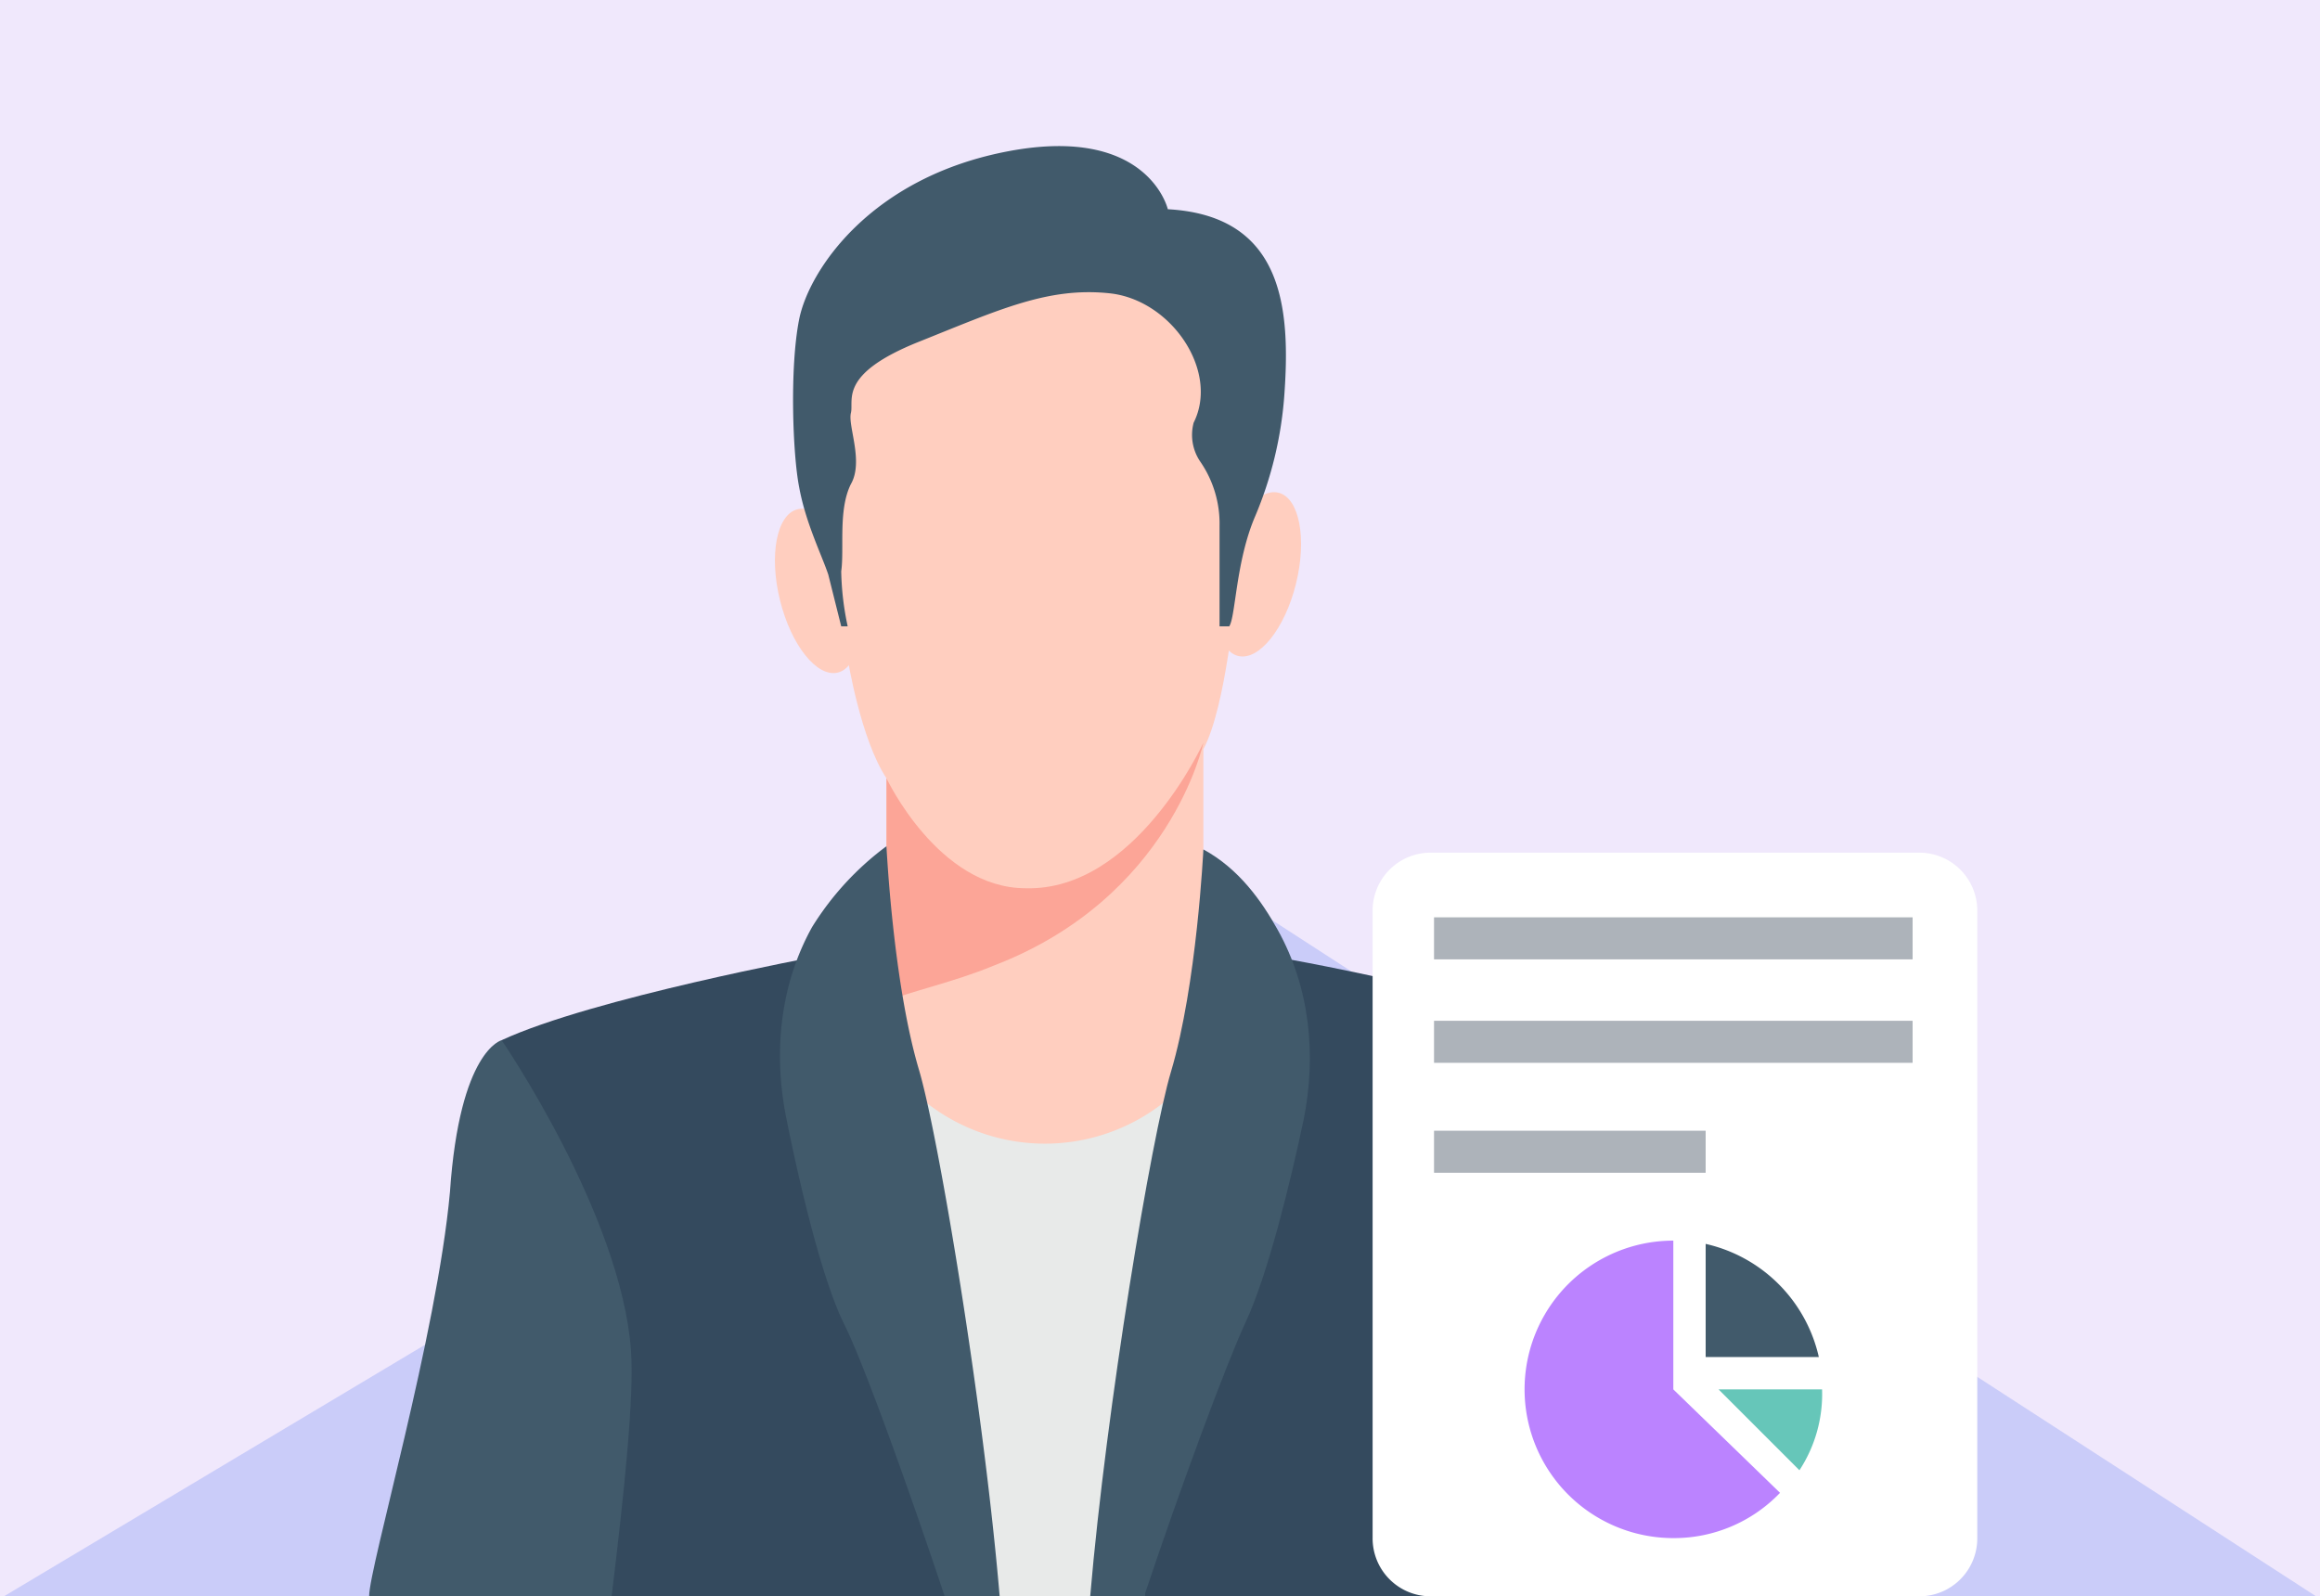 <svg xmlns="http://www.w3.org/2000/svg" width="295" height="203" viewBox="0 0 295 203"><g transform="translate(-1562.25 -3593.632)"><rect width="295" height="203" transform="translate(1562.25 3593.632)" fill="#f0e8fc"/><rect width="294" height="202" transform="translate(1562.75 3594.132)" fill="#f0e8fc"/><path d="M1856.75,3796.632l-141.056-91.377-152.944,91.377Z" fill="#caccf9"/><path d="M1672.5,3707l-4.112,39.061h49.752V3707.82Z" fill="#ffcebf"/><path d="M1722.255,3796.632l-4.112-72.777h-.411a24.414,24.414,0,0,1-45.228,0h-.411l-4.112,72.777Z" fill="#e8eae9"/><path d="M1715.265,3719.332v-30.426c2.879-5.345,4.112-19.736,4.112-19.736v-35.361l-26.315-12.746-21.792,13.157-5.756,15.213,4.523,27.96s1.645,10.279,4.934,15.213v29.6Z" fill="#ffcebf"/><ellipse cx="10.691" cy="4.934" rx="10.691" ry="4.934" transform="translate(1714.898 3675.864) rotate(-76.114)" fill="#ffcebf"/><ellipse cx="4.934" cy="10.691" rx="4.934" ry="10.691" transform="matrix(0.971, -0.24, 0.24, 0.971, 1658.864, 3659.582)" fill="#ffcebf"/><path d="M1667.57,3666.7c.411,1.645,1.233,4.934,1.645,6.579h.822a36.228,36.228,0,0,1-.822-6.99c.411-2.878-.412-7.812,1.233-11.1,1.645-2.878-.411-7.4,0-9.046s-1.645-4.934,8.635-9.046,16.447-6.99,24.259-6.167,13.98,9.868,10.69,16.447a6.028,6.028,0,0,0,.822,4.934,13.887,13.887,0,0,1,2.467,8.223v12.746h1.234c.822-1.233.822-8.223,3.289-13.98a48.5,48.5,0,0,0,3.7-15.213c.823-11.1,0-23.025-14.8-23.848,0,0-2.467-10.69-20.147-7.4s-25.493,15.213-26.726,21.381-.822,17.269,0,21.381C1664.692,3660.124,1666.747,3664.235,1667.57,3666.7Z" fill="#415a6b"/><path d="M1692.651,3706.586c-11.1,0-17.68-13.98-17.68-13.98v28.371c2.878-1.234,8.634-2.467,13.568-4.523,22.615-8.634,26.726-28.371,26.726-28.371S1706.631,3707,1692.651,3706.586Z" fill="#fca597"/><path d="M1781.053,3796.632c0-3.7-8.635-33.305-9.868-51.4s-6.579-19.325-6.579-19.325l-17.269-2.056c-8.224,7.4-6.99,42.762-4.523,72.777Z" fill="#415a6b"/><path d="M1750.215,3796.632c-1.645-13.568-2.878-25.492-2.467-31.249,1.234-17.269,16.447-39.472,16.447-39.472-11.513-5.756-40.295-10.69-40.295-10.69l-21.381,78.533-.411,2.878Z" fill="#344a5e"/><path d="M1707.864,3796.223c4.523-13.51,10.28-29.067,12.747-34.39,2.878-6.141,5.756-18.013,7.4-25.792,1.645-8.188.822-16.785-3.289-24.154-2.056-3.685-4.934-7.779-9.457-10.235,0,0-.822,17.195-4.112,28.248-2.467,8.188-8.223,42.578-10.279,66.732h6.989Z" fill="#415a6b"/><path d="M1647.834,3796.632c2.467-30.015,3.7-65.376-4.523-72.777l-17.269,2.056s-5.345,1.233-6.579,19.325c-1.645,18.091-10.279,47.7-10.279,51.4Z" fill="#415a6b"/><path d="M1640.021,3796.632h48.107l-.411-2.878-21.381-78.533s-28.782,5.345-40.3,10.69c0,0,15.214,22.2,16.447,39.472C1642.9,3771.14,1641.666,3783.064,1640.021,3796.632Z" fill="#344a5e"/><path d="M1669.626,3762.094c2.467,4.934,8.223,20.97,12.746,34.538h6.99c-2.056-24.259-7.813-58.8-10.28-67.021-3.289-11.1-4.111-28.37-4.111-28.37a37.09,37.09,0,0,0-9.457,10.279c-4.112,7.4-4.934,16.036-3.289,24.259S1666.747,3756.338,1669.626,3762.094Z" fill="#415a6b"/><path d="M1813.672,3709.464v79.767a7.37,7.37,0,0,1-7.4,7.4h-62.087a7.37,7.37,0,0,1-7.4-7.4v-79.767a7.37,7.37,0,0,1,7.4-7.4h62.087A7.37,7.37,0,0,1,1813.672,3709.464Z" fill="#fff"/><rect width="60.853" height="5.345" transform="translate(1744.595 3710.287)" fill="#adb3ba"/><rect width="60.853" height="5.345" transform="translate(1744.595 3723.444)" fill="#adb3ba"/><rect width="34.538" height="5.345" transform="translate(1744.595 3737.424)" fill="#adb3ba"/><path d="M1791.057,3780.6a17.66,17.66,0,0,0,2.879-10.279h-13.158Z" fill="#66c6b9"/><path d="M1775.022,3770.318V3751.4a18.914,18.914,0,1,0,0,37.828,18.641,18.641,0,0,0,13.568-5.757Z" fill="#bb83ff"/><path d="M1779.134,3751.815v14.391h14.39A19.057,19.057,0,0,0,1779.134,3751.815Z" fill="#415a6b"/></g></svg>